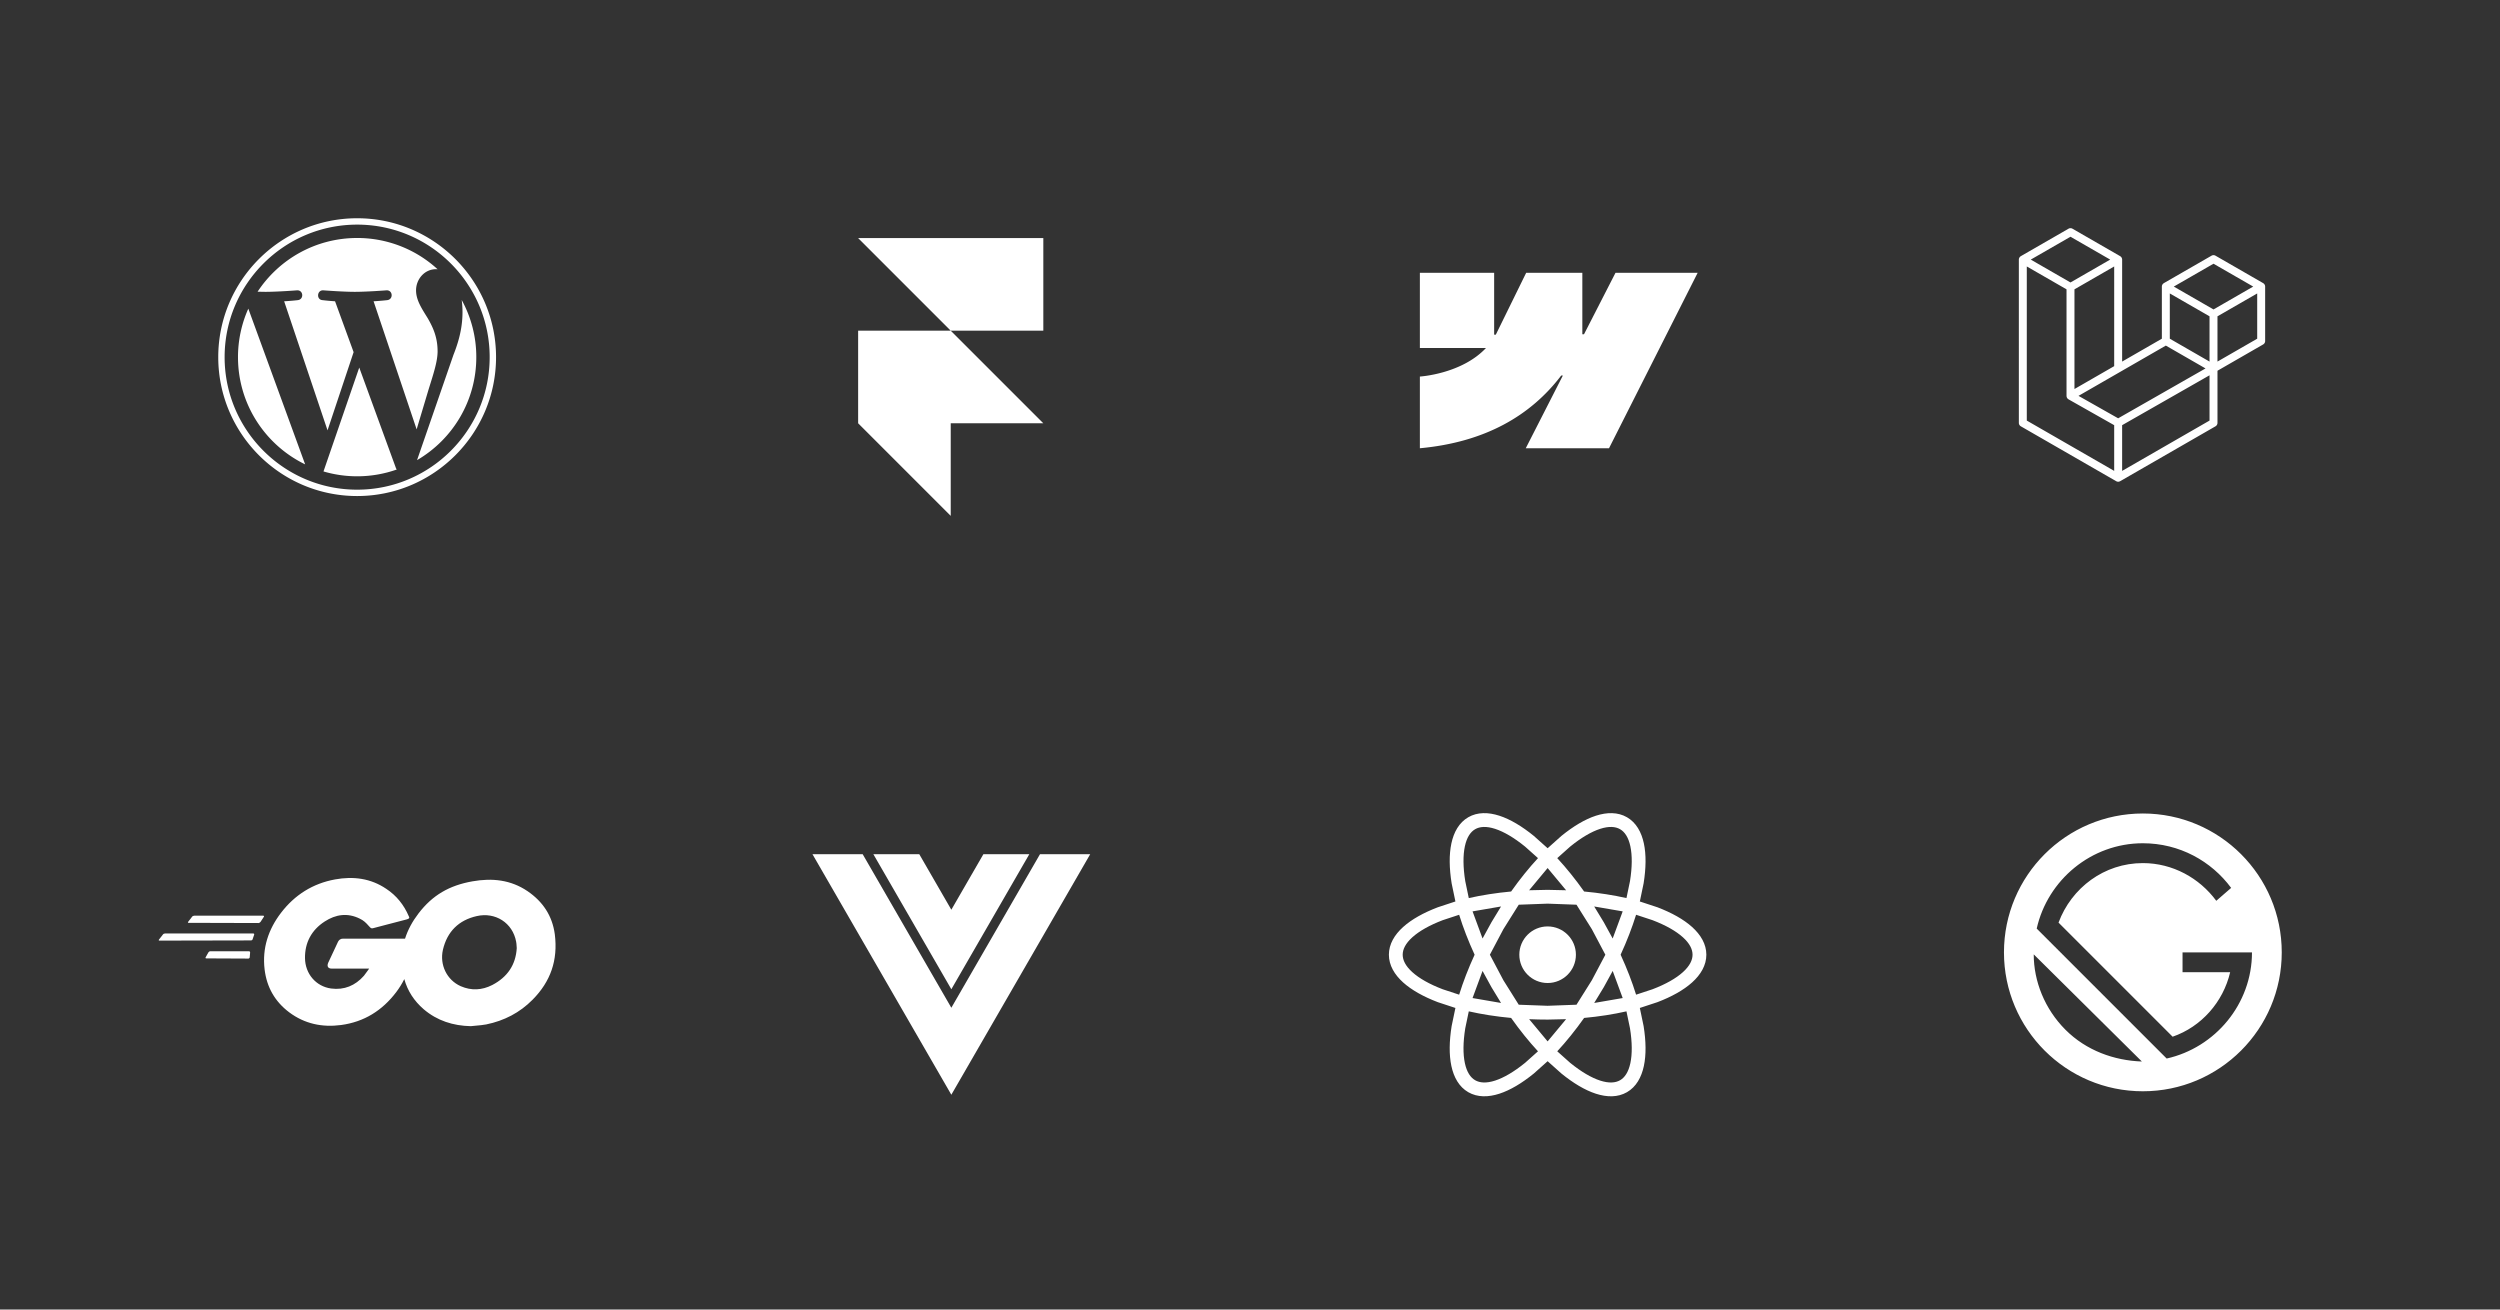 <svg xmlns="http://www.w3.org/2000/svg" width="504" height="264" fill="#fff"><rect width="100%" height="100%" fill="#333333" stroke="none"/><path d="M47.98 72c0 9.508 5.525 17.725 13.538 21.618L50.06 62.224A23.93 23.93 0 0 0 47.98 72zm40.237-1.212c0-2.969-1.066-5.025-1.981-6.625-1.218-1.979-2.359-3.654-2.359-5.633 0-2.208 1.675-4.264 4.034-4.264.106 0 .208.013.311.019a23.93 23.93 0 0 0-16.221-6.306c-8.392 0-15.775 4.305-20.07 10.827l1.546.029c2.513 0 6.402-.305 6.402-.305 1.295-.076 1.447 1.825.154 1.979 0 0-1.301.153-2.749.229l8.747 26.019 5.257-15.766-3.742-10.254c-1.294-.076-2.519-.229-2.519-.229-1.294-.076-1.143-2.055.152-1.979 0 0 3.967.305 6.327.305 2.512 0 6.402-.305 6.402-.305 1.296-.076 1.448 1.825.154 1.979 0 0-1.304.153-2.749.229l8.681 25.822 2.396-8.007c1.038-3.322 1.829-5.709 1.829-7.765zm-15.795 3.313l-7.207 20.942a24.01 24.01 0 0 0 6.786.978c2.797 0 5.48-.483 7.977-1.362a2.1 2.1 0 0 1-.171-.331L72.423 74.1zm20.656-13.625a18.43 18.43 0 0 1 .162 2.47c0 2.437-.455 5.178-1.826 8.604l-7.337 21.214c7.141-4.164 11.945-11.901 11.945-20.763a23.89 23.89 0 0 0-2.943-11.525zM72.001 44C56.562 44 44 56.561 44 72s12.562 28.001 28.001 28.001S100.003 87.441 100.003 72 87.44 44 72.001 44zm0 54.718C57.27 98.718 45.284 86.732 45.284 72s11.985-26.716 26.717-26.716S98.717 57.269 98.717 72 86.732 98.718 72.001 98.718zM173 48h37.333v18.667h-18.666L173 48zm0 18.667h18.667l18.666 18.667H173V66.667zm0 18.667h18.667V104L173 85.333z"/><path d="M342.247 55l-17.869 35.368h-16.784l7.478-14.658h-.335c-6.17 8.109-15.374 13.447-28.49 14.658V75.913s8.39-.502 13.323-5.752h-13.323V55h14.973v12.469l.336-.001L307.675 55h11.324v12.39h.336L325.683 55h16.564zm114.379 2.564a.82.82 0 0 1 .028.209v10.972c0 .141-.037.279-.108.401a.8.8 0 0 1-.294.293l-9.209 5.302V85.25a.8.8 0 0 1-.4.694L427.42 97.01c-.044.025-.092.041-.14.058-.018.006-.035.017-.054.022-.134.035-.276.035-.41 0-.022-.006-.042-.018-.063-.026-.044-.016-.09-.03-.132-.054l-19.219-11.066a.8.8 0 0 1-.294-.293c-.071-.122-.108-.26-.108-.401V52.334a.82.82 0 0 1 .028-.21c.006-.023.02-.044.028-.067.015-.042.029-.085.051-.124.015-.026.037-.047.055-.071.023-.032.044-.065.071-.093s.053-.04.079-.06.055-.05.088-.069l9.611-5.533c.122-.07.26-.107.4-.107s.278.037.4.107l9.61 5.533h.002c.032.02.059.045.088.068s.055.038.078.06c.028.029.048.062.072.094.017.024.04.045.054.071.023.04.036.082.052.124.008.023.022.044.028.068a.82.82 0 0 1 .028.209v20.559l8.008-4.611v-10.51a.81.81 0 0 1 .028-.208c.007-.024.02-.045.028-.068.016-.042.03-.085.052-.124.015-.026.037-.047.054-.071.024-.032.044-.065.072-.093s.052-.04.078-.06.056-.05.088-.069l9.612-5.533c.122-.07.26-.107.4-.107s.278.037.4.107l9.61 5.533c.034.02.06.045.09.068l.077.06c.028.029.048.062.072.094.018.024.04.045.054.071.023.039.036.082.052.124.009.023.022.044.028.068zm-1.574 10.718v-9.124l-3.363 1.936-4.646 2.675v9.124l8.01-4.611h-.001zm-9.61 16.505v-9.13l-4.57 2.61-13.05 7.448v9.216l17.62-10.144zm-36.84-31.068v31.068L426.22 94.93v-9.214l-9.204-5.209-.003-.002-.004-.002c-.031-.018-.057-.044-.086-.066s-.054-.036-.076-.058l-.002-.003c-.026-.025-.044-.056-.066-.084s-.044-.05-.06-.078l-.001-.003c-.018-.03-.029-.066-.042-.1s-.03-.058-.038-.09c-.01-.038-.012-.079-.016-.118-.004-.03-.012-.06-.012-.09v-.002V58.33l-4.645-2.676-3.363-1.935zm8.81-5.994l-8.007 4.609 8.005 4.609 8.006-4.61-8.006-4.608h.002zm4.164 28.764l4.645-2.674V53.719l-3.363 1.936-4.646 2.675v20.096l3.364-1.937zm24.667-23.325l-8.006 4.609 8.006 4.609 8.005-4.61-8.005-4.608zm-.801 10.605l-4.646-2.675-3.363-1.936v9.124l4.645 2.674 3.364 1.937v-9.124zM427.02 84.33l11.743-6.704 5.87-3.35-8-4.606-9.211 5.303-8.395 4.833 7.993 4.524z" fill-rule="evenodd"/><path d="M38.037 186.046c-.156 0-.195-.078-.117-.195l.818-1.051c.078-.117.273-.195.428-.195h13.905c.156 0 .195.117.117.234l-.662 1.012c-.078.117-.273.234-.389.234l-14.1-.039zm-5.881 3.582c-.156 0-.195-.078-.117-.195l.818-1.051c.078-.117.273-.195.428-.195h17.761c.156 0 .234.117.195.234l-.312.934c-.039.156-.195.234-.35.234l-18.424.039zm9.426 3.582c-.156 0-.195-.117-.117-.234l.545-.973c.078-.117.234-.234.389-.234h7.79c.156 0 .234.117.234.273l-.078.934c0 .156-.156.273-.273.273l-8.491-.039z"/><path fill-rule="evenodd" d="M78.379 186.294l-2.91.764-.064.017c-.523.141-.578.156-1.065-.406-.584-.662-1.013-1.09-1.831-1.48-2.454-1.207-4.83-.856-7.05.584-2.649 1.713-4.012 4.244-3.973 7.398.039 3.114 2.181 5.684 5.258 6.112 2.649.351 4.869-.584 6.622-2.569l.763-1.033.288-.408H66.9c-.818 0-1.013-.506-.74-1.168l1.986-4.244c.117-.233.389-.623.974-.623h12.535c.563-1.782 1.476-3.467 2.695-5.061 2.843-3.738 6.271-5.684 10.906-6.502 3.973-.701 7.712-.311 11.101 1.986 3.077 2.102 4.986 4.944 5.492 8.682.662 5.256-.857 9.539-4.479 13.198-2.571 2.609-5.726 4.244-9.349 4.984-.691.128-1.382.188-2.062.248l-1.054.102c-3.544-.078-6.777-1.09-9.504-3.426-1.918-1.657-3.239-3.693-3.895-6.064-.456.92-1 1.8-1.636 2.638-2.804 3.699-6.466 5.996-11.101 6.619-3.817.506-7.362-.234-10.478-2.57-2.882-2.18-4.518-5.061-4.947-8.643-.506-4.244.74-8.059 3.311-11.408 2.766-3.62 6.427-5.918 10.906-6.735 3.661-.662 7.167-.234 10.322 1.908 2.064 1.362 3.545 3.231 4.518 5.489.234.351.078.545-.389.662l-3.634.949zm25.77 4.436l.027.416c-.195 3.348-1.87 5.84-4.947 7.436-2.064 1.052-4.207 1.168-6.349.234-2.804-1.246-4.285-4.322-3.584-7.358.857-3.66 3.194-5.957 6.816-6.775 3.7-.856 7.245 1.324 7.946 5.178.055.276.071.552.09.869z"/><path d="M191.789 183.401l-6.467-11.201h-9.257l15.724 27.235 15.724-27.235h-9.257l-6.467 11.201zm17.877-11.201l-17.877 30.964-17.877-30.964h-10.123l28 48.5 28-48.5h-10.123zM312 198.175c3.15 0 5.704-2.554 5.704-5.704s-2.554-5.704-5.704-5.704-5.704 2.554-5.704 5.704 2.554 5.704 5.704 5.704z"/><path d="M306.18 182.39l-3.096 4.933-2.724 5.148 2.724 5.148 3.096 4.933 5.82.215 5.82-.215 3.096-4.933 2.724-5.148-2.724-5.148-3.096-4.933-5.82-.215-5.82.215zm-3.569.356l-1.937 3.186-1.791 3.27-2.015-5.468 5.743-.988zm5.662-3.269l3.727-.084 3.727.084-3.727-4.479-3.727 4.479zm1.786-6.479c-1.833 1.982-3.658 4.242-5.417 6.729-3.033.28-5.902.731-8.535 1.326l-.712-3.414c-.453-2.829-.464-5.214-.076-7.027s1.135-2.903 2.072-3.444 2.254-.644 4.019-.073 3.824 1.773 6.047 3.58l2.602 2.323zm3.882 0c1.833 1.982 3.658 4.242 5.417 6.729 3.033.28 5.902.731 8.535 1.326l.712-3.414c.453-2.829.464-5.214.076-7.027s-1.135-2.903-2.072-3.444-2.254-.644-4.019-.073-3.824 1.773-6.047 3.58l-2.602 2.323zm16.649 8.74l.762-3.659c.485-3.025.535-5.782.05-8.049s-1.545-4.2-3.402-5.272-4.06-1.024-6.266-.31-4.569 2.135-6.946 4.067l-2.788 2.49-2.788-2.49c-2.377-1.932-4.74-3.353-6.946-4.067s-4.409-.762-6.266.31-2.917 3.005-3.402 5.272-.435 5.024.05 8.049l.762 3.659-3.55 1.169c-2.862 1.093-5.275 2.428-6.996 3.982S280 190.326 280 192.471s1.144 4.028 2.864 5.582 4.134 2.889 6.996 3.982l3.55 1.169-.762 3.659c-.485 3.025-.535 5.782-.05 8.049s1.545 4.2 3.402 5.272 4.06 1.024 6.266.31 4.569-2.135 6.946-4.067l2.788-2.49 2.788 2.49c2.377 1.932 4.74 3.353 6.946 4.067s4.409.762 6.266-.31 2.917-3.005 3.402-5.272.435-5.024-.05-8.049l-.762-3.659 3.55-1.169c2.862-1.093 5.275-2.429 6.996-3.982s2.864-3.438 2.864-5.582-1.144-4.028-2.864-5.582-4.134-2.889-6.996-3.982l-3.55-1.169zm-3.458 1.996l-5.743-.988 1.937 3.186 1.791 3.27 2.015-5.468zm-.416 8.737c1.274-2.767 2.318-5.477 3.118-8.055l3.313 1.091c2.677 1.022 4.747 2.205 6.124 3.448s1.946 2.433 1.946 3.516-.569 2.273-1.946 3.516-3.447 2.426-6.124 3.448l-3.313 1.091c-.8-2.578-1.844-5.288-3.118-8.055zm-1.599 3.269l-1.791 3.27-1.937 3.186 5.743-.989-2.015-5.467zm2.776 8.148c-2.633.596-5.502 1.047-8.535 1.327-1.759 2.487-3.584 4.747-5.417 6.728l2.602 2.324c2.223 1.807 4.283 3.009 6.047 3.58s3.081.468 4.019-.073 1.684-1.63 2.072-3.444.377-4.198-.076-7.027l-.712-3.415zM312 209.944l3.727-4.479-3.727.084c-1.26 0-2.504-.028-3.727-.084l3.727 4.479zm-9.389-7.748l-1.937-3.186-1.791-3.27-2.015 5.467 5.743.989zm-6.504 1.692c2.633.596 5.502 1.047 8.535 1.327 1.76 2.487 3.584 4.747 5.417 6.728l-2.602 2.324c-2.223 1.807-4.283 3.009-6.047 3.58s-3.081.468-4.019-.073-1.684-1.63-2.072-3.444-.377-4.198.076-7.027l.712-3.415zm-1.941-3.362l-3.313-1.091c-2.677-1.022-4.747-2.205-6.124-3.448s-1.946-2.433-1.946-3.516.569-2.273 1.946-3.516 3.447-2.426 6.124-3.448l3.313-1.091c.8 2.578 1.844 5.288 3.118 8.055-1.274 2.767-2.318 5.477-3.118 8.055zM460 192c0 15.464-12.536 28-28 28s-28-12.536-28-28 12.536-28 28-28 28 12.536 28 28zm-50 .4c0 5.4 2.2 11 6.4 15.2s9.8 6.2 15.4 6.4L410 192.4zm.6-5.2l26.2 26.2c9.8-2.2 17.2-11 17.2-21.4h-14v4h9.6c-1.4 6-5.8 11-11.6 13l-23-23c2.6-7 9.2-12 17-12 6 0 11.4 3 14.8 7.6l3-2.6c-4-5.4-10.4-9-17.8-9-10.4 0-19.2 7.4-21.4 17.2z" fill-rule="evenodd"/></svg>
